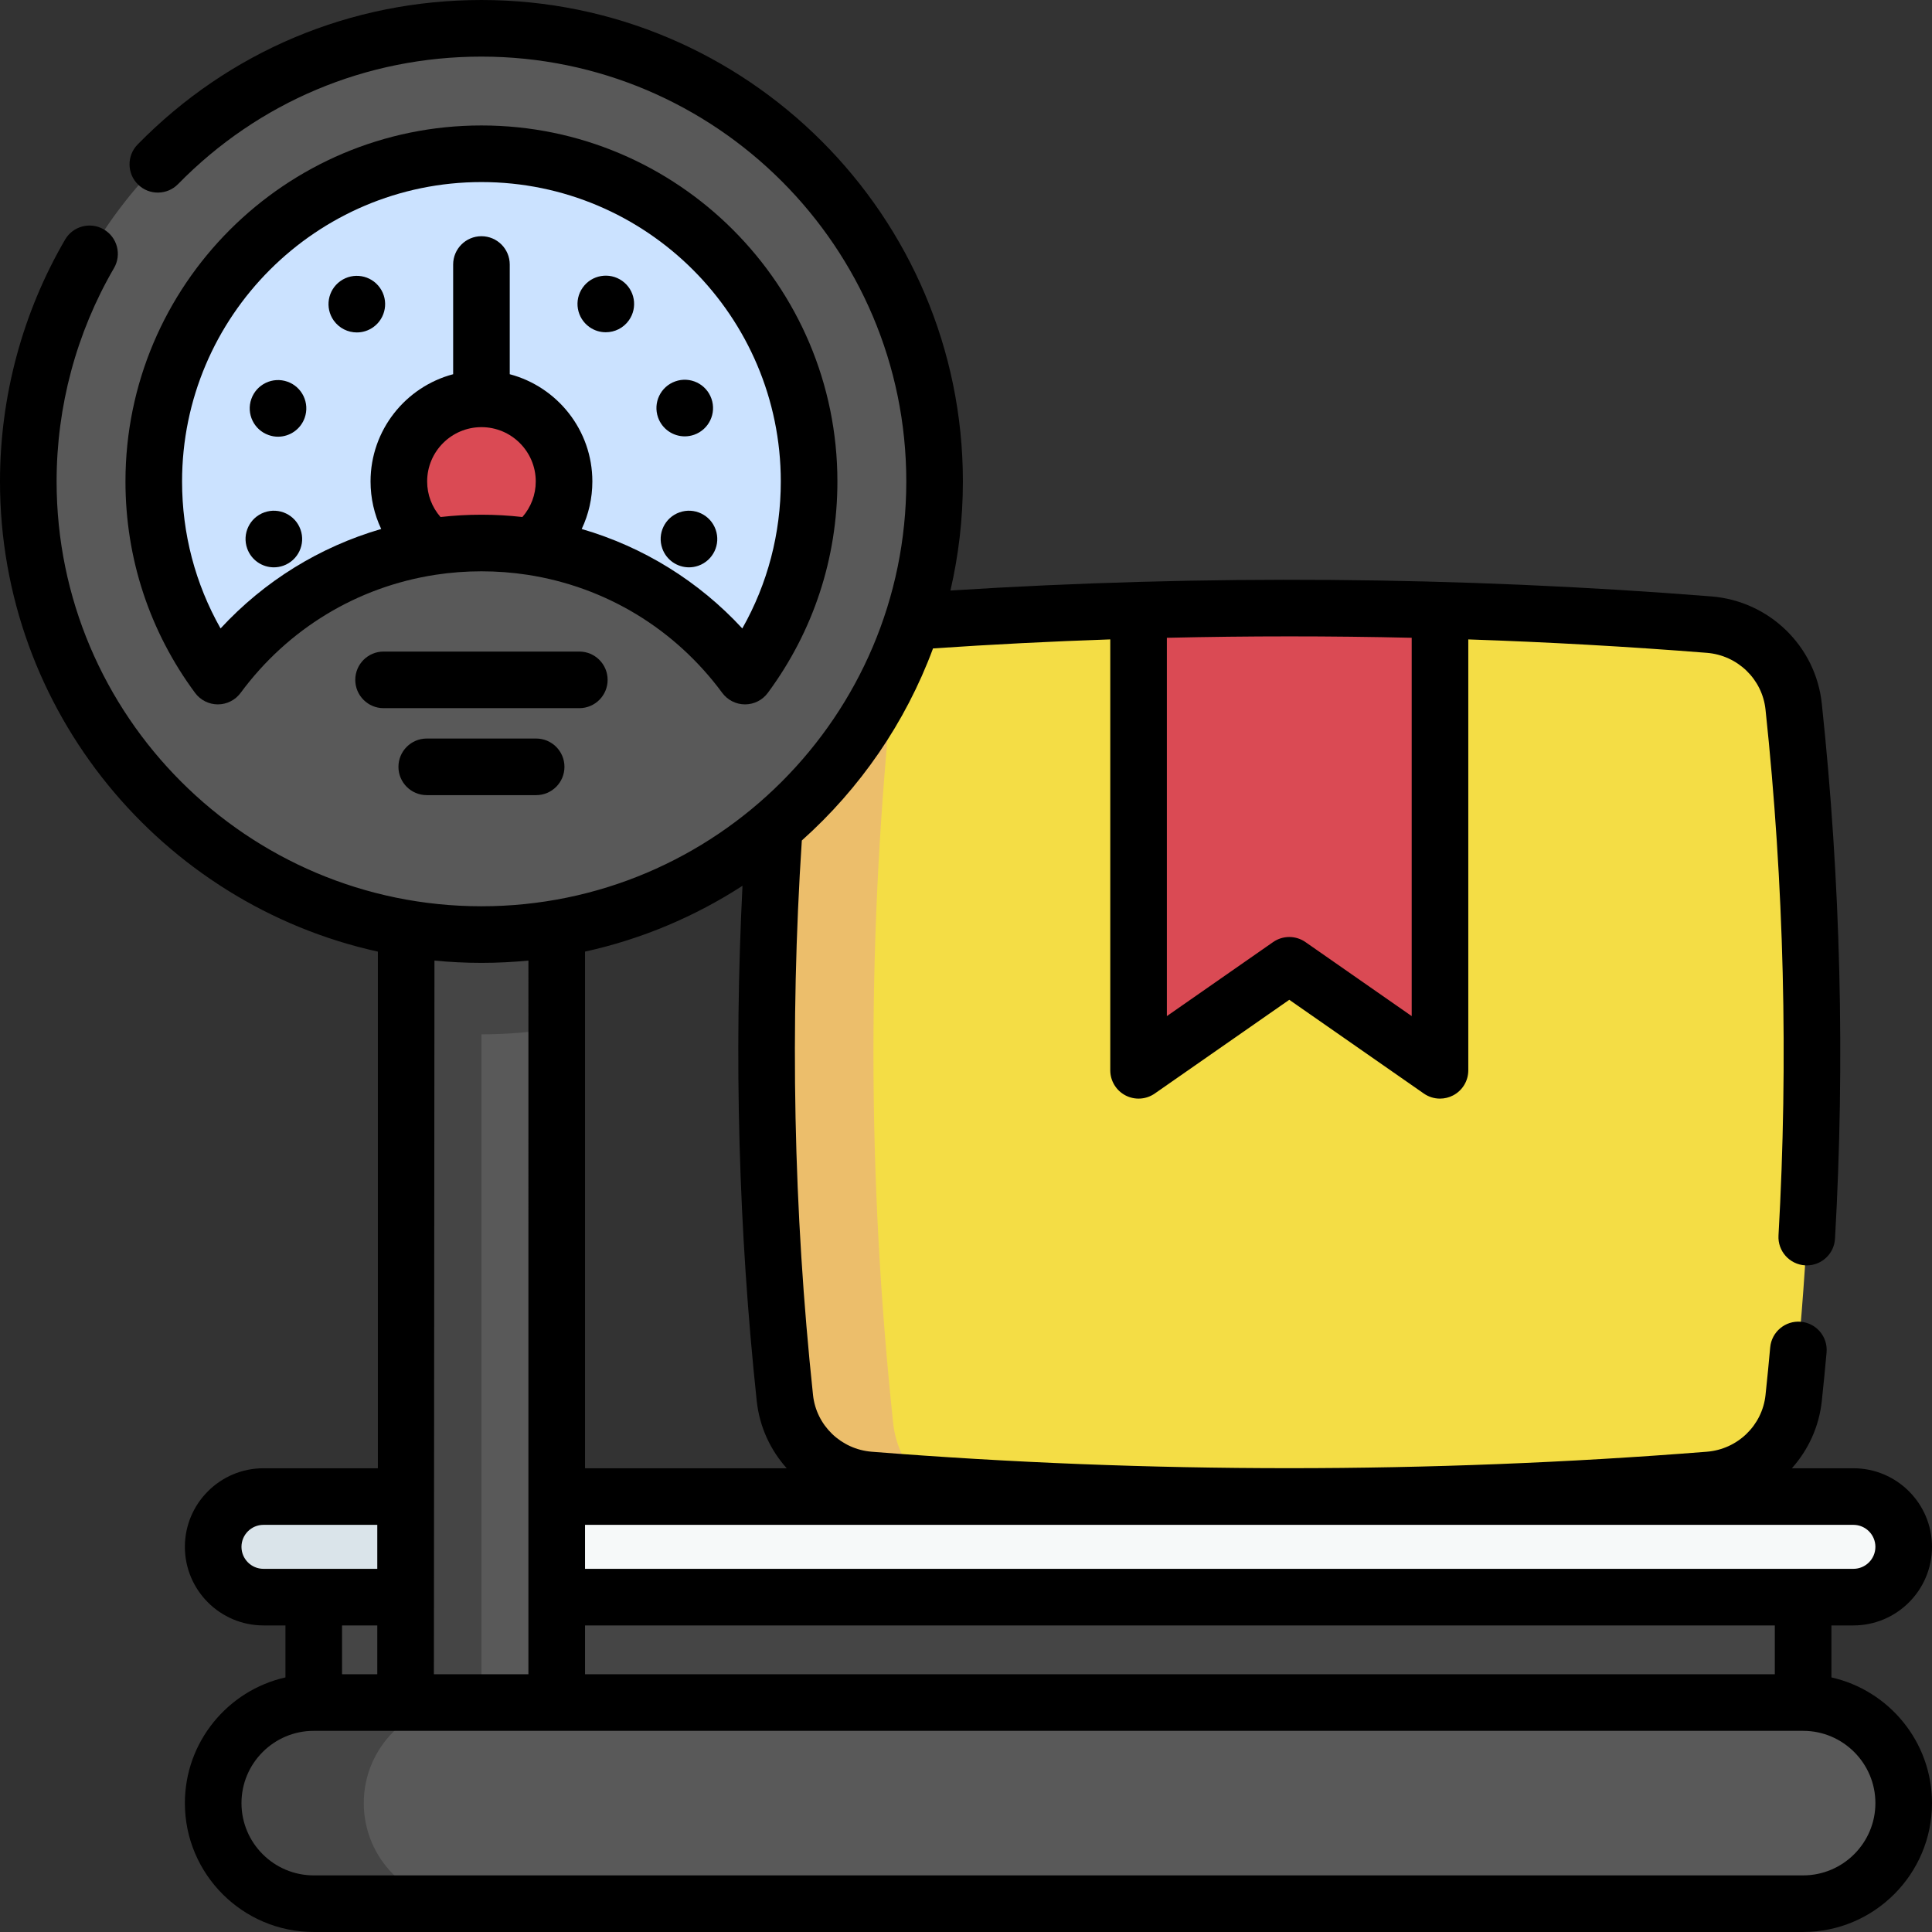 <svg id="Capa_1" enable-background="new 0 0 511.994 511.994" height="512" viewBox="0 0 511.994 511.994" width="512" xmlns="http://www.w3.org/2000/svg"><rect x="0" y="0" width="511.994" height="511.994" fill="#333333" stroke="none"/><g><path d="m83.148 412.61v49.217h394.693v-49.217" fill="#454545"/><path d="m452.91 165.524c-74.161-5.873-148.321-5.873-222.482 0-11.723.928-21.185 10.024-22.427 21.718-6.49 61.077-6.49 122.155 0 183.232 1.243 11.694 10.704 20.79 22.427 21.718 74.161 5.873 148.321 5.873 222.482 0 11.723-.928 21.185-10.024 22.427-21.718 6.49-61.077 6.49-122.155 0-183.232-1.242-11.694-10.703-20.79-22.427-21.718z" fill="#f4dd45"/><path d="m244.722 393.251c-4.767-.328-9.533-.675-14.299-1.056-11.717-.932-21.179-10.021-22.422-21.72-6.488-61.077-6.488-122.155 0-183.232 1.243-11.69 10.705-20.788 22.422-21.72 4.766-.373 9.533-.728 14.299-1.056-4.403 4.145-7.358 9.799-8.033 16.173-6.959 65.48-6.959 130.96 0 196.44.675 6.371 3.631 12.034 8.033 16.171z" fill="#ecbe6b"/><path d="m381.613 161.688v121.951l-39.943-27.827-39.934 27.827v-121.951c26.628-.763 53.248-.763 79.877 0z" fill="#da4a54"/><path d="m83.148 451.186h394.693c14.72 0 26.653 11.933 26.653 26.653 0 14.72-11.933 26.653-26.653 26.653h-394.693c-14.72 0-26.653-11.933-26.653-26.653-.001-14.72 11.933-26.653 26.653-26.653z" fill="#595959"/><path d="m123.054 504.499h-39.9c-14.72 0-26.66-11.94-26.66-26.66 0-7.36 2.99-14.02 7.81-18.85 4.82-4.82 11.49-7.8 18.85-7.8h39.899c-7.36 0-14.02 2.98-18.85 7.8-4.82 4.83-7.8 11.49-7.8 18.85.001 14.72 11.931 26.66 26.651 26.66z" fill="#454545"/><path d="m69.821 396.598h421.346c7.36 0 13.327 5.967 13.327 13.327 0 7.36-5.967 13.327-13.327 13.327h-421.346c-7.36 0-13.327-5.967-13.327-13.327 0-7.36 5.967-13.327 13.327-13.327z" fill="#f6f9f9"/><path d="m127.024 423.254h-57.2c-7.36 0-13.33-5.97-13.33-13.33 0-3.68 1.49-7.01 3.91-9.43 2.41-2.41 5.74-3.9 9.42-3.9h57.199c-3.68 0-7.01 1.49-9.42 3.9-2.42 2.42-3.91 5.75-3.91 9.43.001 7.361 5.971 13.33 13.331 13.33z" fill="#dae4ea"/><path d="m107.639 214.416h39.899v236.767h-39.899z" fill="#595959"/><path d="m107.635 214.419h19.952v236.766h-19.952z" fill="#454545"/><path d="m147.538 214.416v58.029c-6.49 1.1-13.15 1.66-19.95 1.66s-13.46-.56-19.95-1.66v-58.029z" fill="#454545"/><circle cx="127.587" cy="127.586" fill="#595959" r="120.087"/><path d="m214.418 127.587c0 19.32-6.31 37.16-16.98 51.579-15.8-21.4-41.199-35.27-69.849-35.27s-54.059 13.87-69.859 35.27c-10.67-14.42-16.98-32.26-16.98-51.579 0-47.959 38.88-86.839 86.839-86.839s86.829 38.88 86.829 86.839z" fill="#cbe2ff"/><path d="m149.478 127.587c0 7.06-3.34 13.33-8.52 17.33-4.36-.67-8.82-1.02-13.37-1.02s-9.01.35-13.37 1.02c-5.18-4-8.52-10.27-8.52-17.33 0-12.09 9.8-21.89 21.89-21.89s21.89 9.8 21.89 21.89z" fill="#da4a54"/><path d="m191.404 183.621c1.413 1.914 3.651 3.044 6.03 3.045h.004c2.377 0 4.615-1.127 6.029-3.039 12.07-16.313 18.45-35.692 18.45-56.041 0-52.019-42.315-94.339-94.329-94.339-52.019 0-94.339 42.32-94.339 94.339 0 20.349 6.38 39.728 18.451 56.041 1.414 1.912 3.651 3.039 6.029 3.039h.004c2.379-.001 4.617-1.131 6.03-3.045 12.532-16.973 30.857-28.086 51.595-31.292 8.057-1.238 16.41-1.237 24.455-.001 20.736 3.206 39.059 14.319 51.591 31.293zm-132.953-17.08c-6.699-11.83-10.202-25.124-10.202-38.954 0-43.748 35.591-79.339 79.339-79.339 43.742 0 79.329 35.591 79.329 79.339 0 13.83-3.502 27.124-10.201 38.954-11.603-12.554-26.234-21.602-42.561-26.356 1.836-3.872 2.823-8.151 2.823-12.597 0-13.615-9.307-25.093-21.891-28.417v-29.073c0-4.142-3.358-7.5-7.5-7.5s-7.5 3.358-7.5 7.5v29.073c-12.583 3.325-21.889 14.802-21.889 28.416 0 4.445.987 8.724 2.823 12.596-16.331 4.754-30.965 13.803-42.57 26.358zm58.29-29.525c-2.267-2.594-3.542-5.902-3.542-9.429 0-7.935 6.456-14.39 14.39-14.39s14.39 6.455 14.39 14.39c0 3.527-1.276 6.834-3.542 9.429-7.185-.817-14.505-.817-21.696 0z"/><path d="m76.177 101.149c-3.91-1.38-8.19.67-9.57 4.58-1.38 3.9.67 8.19 4.57 9.56.83.3 1.67.44 2.5.44 3.09 0 5.98-1.93 7.07-5.01 1.38-3.911-.67-8.19-4.57-9.57z"/><path d="m181.467 115.639c.83 0 1.67-.14 2.5-.43 3.91-1.39 5.95-5.68 4.56-9.58-1.38-3.9-5.67-5.95-9.57-4.56-3.91 1.38-5.95 5.67-4.56 9.58 1.09 3.07 3.98 4.99 7.07 4.99z"/><path d="m180.077 135.778c-3.91 1.38-5.95 5.67-4.56 9.58 1.09 3.07 3.98 4.99 7.07 4.99.83 0 1.67-.14 2.5-.43 3.91-1.39 5.95-5.68 4.56-9.58-1.38-3.899-5.67-5.949-9.57-4.56z"/><path d="m70.067 135.778c-3.91 1.38-5.95 5.67-4.56 9.58 1.09 3.07 3.98 4.99 7.07 4.99.83 0 1.67-.14 2.5-.43 3.91-1.39 5.95-5.68 4.56-9.58-1.38-3.899-5.67-5.949-9.57-4.56z"/><path d="m100.677 76.259c-2.4-3.38-7.08-4.17-10.46-1.78-3.38 2.4-4.17 7.08-1.78 10.46 1.47 2.06 3.78 3.16 6.13 3.16 1.5 0 3.01-.45 4.33-1.38 3.38-2.401 4.18-7.08 1.78-10.46z"/><path d="m156.217 86.679c1.31.93 2.82 1.37 4.32 1.37 2.35 0 4.67-1.1 6.13-3.17 2.39-3.38 1.59-8.06-1.79-10.45s-8.07-1.59-10.46 1.79-1.59 8.06 1.8 10.46z"/><path d="m161.025 180.168c0-4.142-3.358-7.5-7.5-7.5h-51.876c-4.142 0-7.5 3.358-7.5 7.5s3.358 7.5 7.5 7.5h51.876c4.142 0 7.5-3.358 7.5-7.5z"/><path d="m113.09 195.717c-4.142 0-7.5 3.358-7.5 7.5s3.358 7.5 7.5 7.5h28.995c4.142 0 7.5-3.358 7.5-7.5s-3.358-7.5-7.5-7.5z"/><path d="m485.341 444.526v-13.774h5.827c11.484 0 20.827-9.343 20.827-20.827s-9.343-20.827-20.827-20.827h-16.308c4.331-4.837 7.208-11 7.933-17.83.472-4.45.897-8.774 1.262-12.852.37-4.126-2.675-7.77-6.801-8.14-4.123-.369-7.77 2.675-8.14 6.801-.358 3.997-.774 8.239-1.238 12.608-.856 8.064-7.397 14.388-15.554 15.035-73.427 5.812-147.884 5.812-221.302 0-8.157-.647-14.703-6.973-15.565-15.036-5.181-48.733-6.171-98.155-2.967-146.949 15.403-13.757 27.459-31.185 34.773-50.9 15.618-1.056 31.28-1.861 46.968-2.391v114.198c0 2.793 1.553 5.356 4.029 6.648s5.465 1.103 7.758-.495l35.653-24.842 35.653 24.842c1.282.894 2.782 1.347 4.288 1.347 1.188 0 2.379-.282 3.47-.852 2.477-1.292 4.029-3.855 4.029-6.648v-114.193c21.125.713 42.214 1.892 63.21 3.557 8.159.647 14.7 6.97 15.555 15.036 4.916 46.254 6.073 93.145 3.44 139.369-.236 4.136 2.926 7.679 7.061 7.915.146.008.29.012.434.012 3.947 0 7.254-3.083 7.481-7.073 2.679-47.035 1.502-94.746-3.5-141.806-1.615-15.242-13.932-27.188-29.285-28.406-66.866-5.302-134.644-5.817-201.635-1.557 2.161-9.291 3.304-18.967 3.304-28.906 0-70.353-57.236-127.588-127.588-127.588-34.576 0-66.936 13.599-91.118 38.292-2.898 2.959-2.849 7.708.111 10.606s7.708 2.848 10.606-.111c21.337-21.788 49.891-33.787 80.401-33.787 62.082 0 112.588 50.507 112.588 112.588 0 62.076-50.507 112.578-112.588 112.578s-112.586-50.502-112.586-112.578c0-19.905 5.26-39.458 15.211-56.545 2.084-3.579.873-8.171-2.707-10.255-3.579-2.085-8.171-.873-10.255 2.707-11.284 19.376-17.249 41.539-17.249 64.093 0 60.925 42.935 112.004 100.137 124.595v136.912h-30.316c-11.484 0-20.827 9.343-20.827 20.827s9.343 20.827 20.827 20.827h5.827v13.774c-15.235 3.428-26.653 17.058-26.653 33.313 0 18.832 15.321 34.153 34.153 34.153h394.693c18.832 0 34.153-15.321 34.153-34.153 0-16.254-11.418-29.884-26.653-33.312zm-176.112-275.505c21.615-.499 43.261-.502 64.882-.004v100.259l-28.153-19.617c-2.576-1.796-5.999-1.796-8.575 0l-28.153 19.617v-100.255zm-154.192 83.165c15.076-3.318 29.16-9.305 41.729-17.447-2.295 45.416-1.039 91.266 3.774 136.535.73 6.826 3.61 12.987 7.942 17.823h-53.445zm0 151.909 336.13.002c3.213 0 5.827 2.614 5.827 5.827s-2.614 5.827-5.827 5.827h-336.13zm0 26.657h315.304v12.934h-315.304zm-39.9-176.192c4.098.399 8.251.609 12.452.609 4.2 0 8.351-.21 12.448-.608l-.003 189.125h-25.047zm-45.316 161.192c-3.213 0-5.827-2.614-5.827-5.827s2.614-5.827 5.827-5.827h30.163v11.654zm30.163 15v12.934h-9.336v-12.934zm377.857 66.24h-394.693c-10.561 0-19.153-8.592-19.153-19.153s8.592-19.153 19.153-19.153h394.693c10.561 0 19.153 8.592 19.153 19.153s-8.592 19.153-19.153 19.153z"/></g></svg>